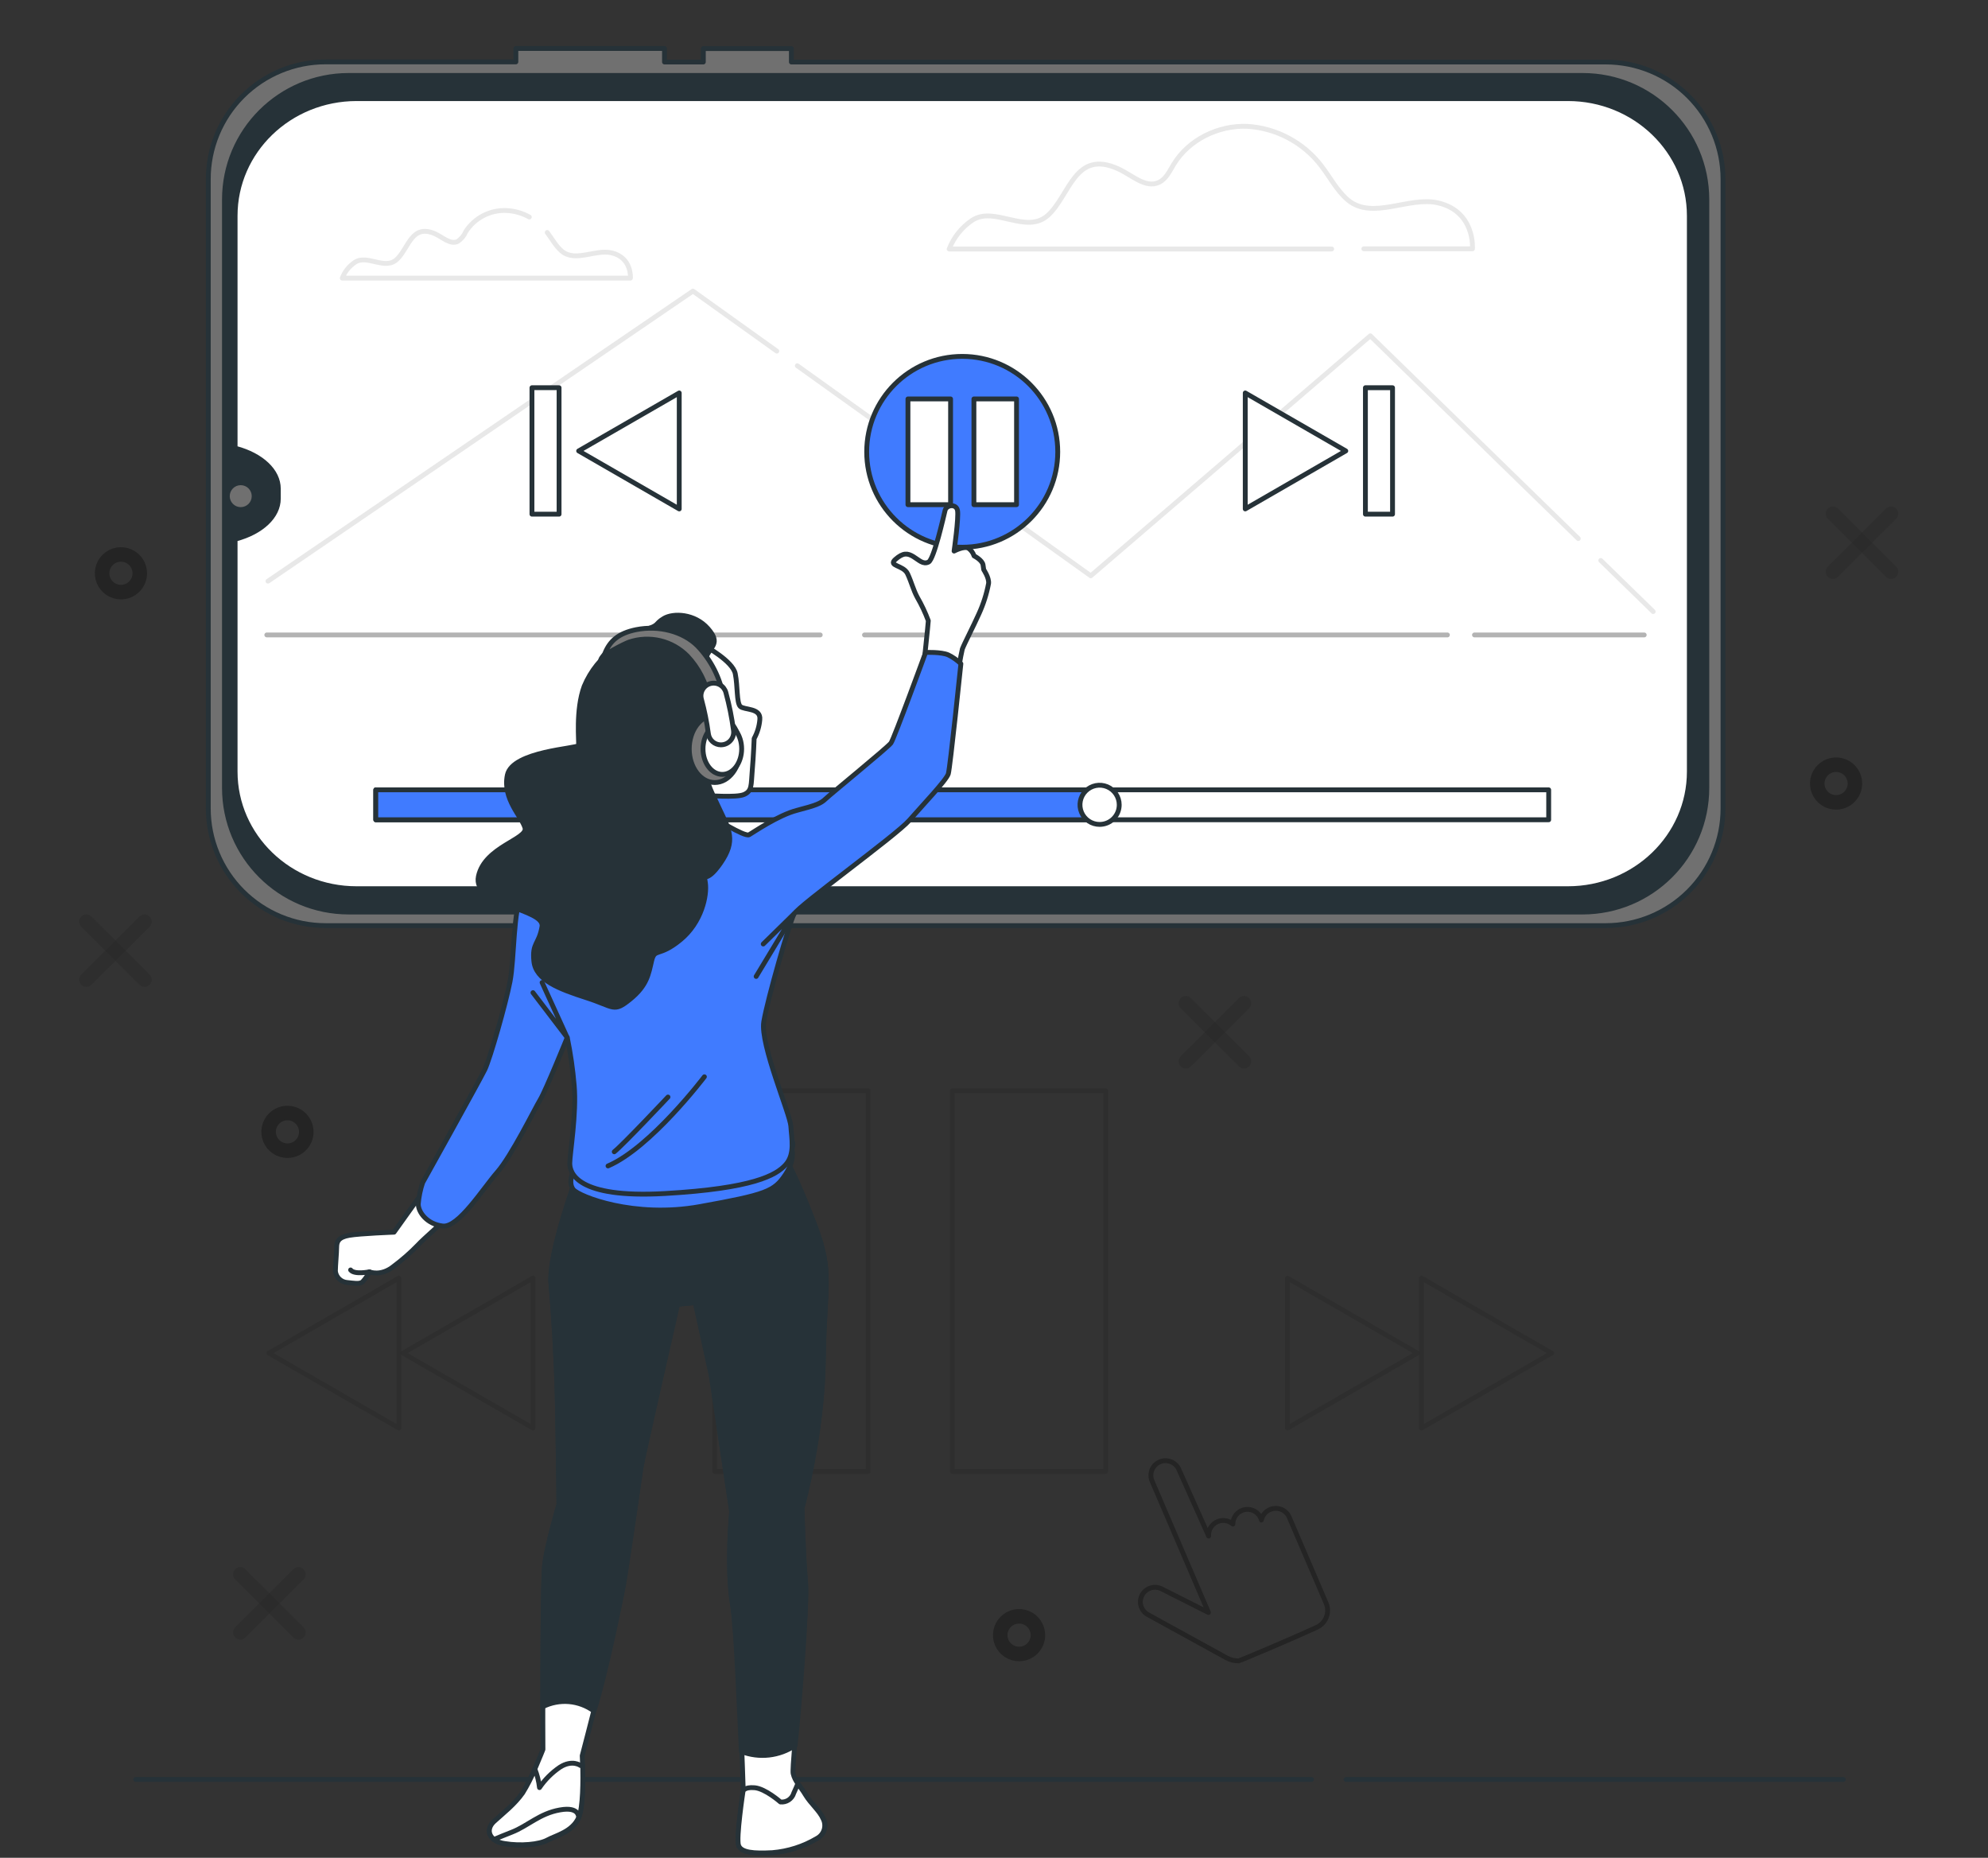 <svg width="411" height="384" viewBox="0 0 411 384" fill="none" xmlns="http://www.w3.org/2000/svg">
<rect x="0" y="0" width="411" height="384" fill="#333333" stroke="none"/>
<path d="M278.28 367.806H381.082" stroke="#263238" stroke-linecap="round" stroke-linejoin="round"/>
<path d="M28.06 367.806H271.133" stroke="#263238" stroke-linecap="round" stroke-linejoin="round"/>
<g opacity="0.3">
<path opacity="0.3" d="M378.943 106.176L390.956 118.174" stroke="black" stroke-width="3" stroke-linecap="round" stroke-linejoin="round"/>
<path opacity="0.3" d="M390.956 106.176L378.943 118.174" stroke="black" stroke-width="3" stroke-linecap="round" stroke-linejoin="round"/>
</g>
<g opacity="0.3">
<path opacity="0.3" d="M49.685 325.405L61.698 337.403" stroke="black" stroke-width="3" stroke-linecap="round" stroke-linejoin="round"/>
<path opacity="0.3" d="M61.698 325.405L49.685 337.403" stroke="black" stroke-width="3" stroke-linecap="round" stroke-linejoin="round"/>
</g>
<g opacity="0.3">
<path opacity="0.3" d="M17.865 190.496L29.878 202.494" stroke="black" stroke-width="3" stroke-linecap="round" stroke-linejoin="round"/>
<path opacity="0.3" d="M29.878 190.496L17.865 202.494" stroke="black" stroke-width="3" stroke-linecap="round" stroke-linejoin="round"/>
</g>
<g opacity="0.3">
<path opacity="0.3" d="M245.163 207.362L257.176 219.36" stroke="black" stroke-width="3" stroke-linecap="round" stroke-linejoin="round"/>
<path opacity="0.3" d="M257.176 207.362L245.163 219.36" stroke="black" stroke-width="3" stroke-linecap="round" stroke-linejoin="round"/>
</g>
<path opacity="0.3" d="M383.49 161.952C383.49 161.182 383.261 160.43 382.833 159.79C382.404 159.149 381.796 158.651 381.083 158.356C380.371 158.061 379.588 157.984 378.832 158.134C378.076 158.285 377.381 158.655 376.836 159.2C376.291 159.744 375.92 160.438 375.769 161.193C375.619 161.948 375.696 162.731 375.991 163.442C376.286 164.153 376.786 164.761 377.427 165.189C378.068 165.617 378.821 165.845 379.592 165.845C380.625 165.843 381.615 165.432 382.346 164.702C383.076 163.973 383.487 162.984 383.49 161.952Z" stroke="black" stroke-width="3" stroke-linecap="round" stroke-linejoin="round"/>
<path opacity="0.3" d="M63.324 233.947C63.324 233.177 63.095 232.424 62.667 231.784C62.238 231.144 61.63 230.645 60.917 230.351C60.205 230.056 59.422 229.979 58.666 230.129C57.91 230.279 57.215 230.65 56.67 231.194C56.125 231.739 55.754 232.432 55.603 233.188C55.453 233.943 55.53 234.725 55.825 235.437C56.12 236.148 56.62 236.756 57.261 237.184C57.901 237.611 58.655 237.84 59.426 237.84C59.938 237.841 60.445 237.741 60.919 237.546C61.392 237.35 61.822 237.064 62.184 236.702C62.547 236.34 62.834 235.911 63.029 235.438C63.225 234.965 63.325 234.458 63.324 233.947V233.947Z" stroke="black" stroke-width="3" stroke-linecap="round" stroke-linejoin="round"/>
<path opacity="0.3" d="M214.58 337.975C214.58 337.205 214.352 336.452 213.923 335.812C213.495 335.172 212.886 334.673 212.174 334.378C211.462 334.084 210.678 334.007 209.922 334.157C209.166 334.307 208.472 334.678 207.927 335.222C207.382 335.767 207.01 336.46 206.86 337.215C206.71 337.97 206.787 338.753 207.082 339.464C207.377 340.176 207.876 340.784 208.517 341.211C209.158 341.639 209.912 341.868 210.683 341.868C211.716 341.868 212.708 341.457 213.439 340.727C214.17 339.997 214.58 339.007 214.58 337.975Z" stroke="black" stroke-width="3" stroke-linecap="round" stroke-linejoin="round"/>
<path opacity="0.3" d="M28.902 118.501C28.903 117.731 28.676 116.978 28.249 116.336C27.822 115.695 27.213 115.195 26.501 114.899C25.789 114.603 25.005 114.525 24.249 114.674C23.492 114.823 22.797 115.193 22.251 115.737C21.705 116.281 21.333 116.975 21.182 117.73C21.031 118.486 21.108 119.269 21.402 119.981C21.697 120.692 22.197 121.301 22.838 121.729C23.479 122.157 24.233 122.386 25.004 122.386C26.036 122.386 27.026 121.977 27.757 121.248C28.488 120.52 28.899 119.532 28.902 118.501V118.501Z" stroke="black" stroke-width="3" stroke-linecap="round" stroke-linejoin="round"/>
<g opacity="0.3">
<path opacity="0.3" d="M179.477 225.447H147.749V304.151H179.477V225.447Z" stroke="black" stroke-linecap="round" stroke-linejoin="round"/>
<path opacity="0.3" d="M228.605 225.447H196.877V304.151H228.605V225.447Z" stroke="black" stroke-linecap="round" stroke-linejoin="round"/>
</g>
<g opacity="0.3">
<path opacity="0.3" d="M55.579 279.677L82.467 264.173V295.18L55.579 279.677Z" stroke="black" stroke-linecap="round" stroke-linejoin="round"/>
<path opacity="0.3" d="M83.3 279.677L110.187 264.173V295.18L83.3 279.677Z" stroke="black" stroke-linecap="round" stroke-linejoin="round"/>
</g>
<g opacity="0.3">
<path opacity="0.3" d="M320.775 279.677L293.879 264.173V295.18L320.775 279.677Z" stroke="black" stroke-linecap="round" stroke-linejoin="round"/>
<path opacity="0.3" d="M293.046 279.677L266.158 264.173V295.18L293.046 279.677Z" stroke="black" stroke-linecap="round" stroke-linejoin="round"/>
</g>
<path opacity="0.3" d="M272.236 336.353C273.146 335.936 273.857 335.18 274.215 334.246C274.574 333.313 274.553 332.276 274.156 331.358L266.579 313.702C266.293 312.958 265.723 312.358 264.994 312.033C264.264 311.708 263.436 311.686 262.69 311.97C262.209 312.145 261.78 312.439 261.445 312.827C261.111 313.214 260.881 313.68 260.779 314.182V314.098C260.565 313.406 260.109 312.815 259.495 312.432C258.88 312.05 258.148 311.901 257.432 312.013C256.717 312.125 256.066 312.491 255.598 313.044C255.131 313.597 254.878 314.299 254.887 315.022C254.437 314.628 253.88 314.376 253.287 314.298C252.694 314.22 252.091 314.32 251.554 314.585C251.018 314.85 250.572 315.267 250.274 315.785C249.975 316.303 249.838 316.898 249.878 317.494L243.792 303.891C243.651 303.51 243.435 303.162 243.157 302.867C242.879 302.572 242.544 302.336 242.173 302.172C241.801 302.009 241.401 301.922 240.995 301.917C240.589 301.912 240.186 301.989 239.811 302.142C239.435 302.296 239.094 302.524 238.809 302.812C238.523 303.1 238.299 303.442 238.149 303.819C237.998 304.195 237.926 304.598 237.935 305.004C237.944 305.409 238.035 305.808 238.202 306.177L249.836 333.292L240.214 328.441C239.858 328.251 239.469 328.134 239.067 328.097C238.666 328.059 238.261 328.103 237.877 328.224C237.492 328.346 237.136 328.543 236.829 328.804C236.522 329.065 236.27 329.384 236.089 329.744C235.907 330.103 235.8 330.496 235.773 330.897C235.745 331.299 235.799 331.702 235.93 332.083C236.061 332.464 236.267 332.815 236.535 333.115C236.804 333.415 237.13 333.658 237.495 333.83L253.54 342.65C254.313 343.075 255.182 343.298 256.065 343.297C256.343 343.264 266.992 338.782 272.236 336.353Z" stroke="black" stroke-linecap="round" stroke-linejoin="round"/>
<path d="M137.377 10.018H106.651V12.792H67.313C64.126 12.792 60.97 13.419 58.026 14.638C55.082 15.857 52.407 17.644 50.155 19.896C47.903 22.148 46.117 24.821 44.899 27.762C43.682 30.704 43.057 33.857 43.061 37.04V167.098C43.061 173.522 45.616 179.683 50.164 184.226C54.712 188.768 60.881 191.32 67.313 191.32H331.97C338.401 191.318 344.568 188.765 349.114 184.223C353.661 179.68 356.215 173.521 356.215 167.098V37.04C356.215 30.617 353.661 24.457 349.114 19.915C344.568 15.373 338.401 12.82 331.97 12.817H163.608V10.043H145.408V12.817H137.377V10.018Z" fill="#707070" stroke="#263238" stroke-linejoin="round"/>
<path d="M46.402 41.252L46.402 162.852C46.402 177.024 57.905 188.512 72.094 188.512L327.18 188.512C341.37 188.512 352.872 177.024 352.872 162.852V41.252C352.872 27.08 341.37 15.592 327.18 15.592L72.094 15.592C57.905 15.592 46.402 27.08 46.402 41.252Z" fill="#263238" stroke="#263238" stroke-linejoin="round"/>
<path d="M48.608 44.607V92.631L48.785 92.682C54.089 94.103 57.54 97.373 57.54 100.997V103.082C57.54 106.706 54.089 109.976 48.785 111.397L48.608 111.448V159.472C48.608 172.849 59.847 183.686 73.72 183.686H324.142C338.015 183.686 349.253 172.849 349.253 159.472V44.607C349.253 31.23 338.015 20.384 324.142 20.384H73.72C59.813 20.401 48.608 31.247 48.608 44.607Z" fill="white" stroke="#263238" stroke-linecap="round" stroke-linejoin="round"/>
<path opacity="0.3" d="M304.839 131.239H339.926" stroke="black" stroke-linecap="round" stroke-linejoin="round"/>
<path opacity="0.3" d="M178.727 131.239H299.24" stroke="black" stroke-linecap="round" stroke-linejoin="round"/>
<path opacity="0.3" d="M55.157 131.239H169.576" stroke="black" stroke-linecap="round" stroke-linejoin="round"/>
<g opacity="0.3">
<path opacity="0.3" d="M330.943 115.845L341.786 126.413" stroke="black" stroke-linecap="round" stroke-linejoin="round"/>
<path opacity="0.3" d="M164.837 75.597L225.506 119.014L283.297 69.409L326.296 111.321" stroke="black" stroke-linecap="round" stroke-linejoin="round"/>
<path opacity="0.3" d="M55.401 120.124L143.261 60.169L160.603 72.579" stroke="black" stroke-linecap="round" stroke-linejoin="round"/>
<path opacity="0.3" d="M281.959 51.425H304.418C304.418 51.425 305.016 43.715 297.288 41.933C291.261 40.546 283.777 45.54 278.709 41.378L278.583 41.269C276.352 39.343 274.98 36.644 273.187 34.307C271.372 31.92 269.063 29.953 266.418 28.538C263.772 27.123 260.853 26.295 257.858 26.11C251.872 25.874 245.744 28.859 242.646 33.979C241.804 35.375 241.072 37.006 239.599 37.695C236.812 39.007 234.009 36.165 231.181 34.896C222.257 30.86 221.239 40.218 216.735 44.43C212.231 48.642 205.623 42.446 200.985 45.531C198.833 46.982 197.174 49.053 196.229 51.467H275.317" stroke="black" stroke-linecap="round" stroke-linejoin="round"/>
<path opacity="0.3" d="M109.429 44.859C107.989 44.053 106.38 43.592 104.731 43.514C103.071 43.437 101.419 43.797 99.941 44.558C98.464 45.32 97.213 46.456 96.313 47.852C95.96 48.683 95.376 49.395 94.63 49.903C93.089 50.618 91.549 49.063 90.008 48.356C85.092 46.128 84.528 51.291 82.045 53.611C79.561 55.932 75.925 52.518 73.374 54.217C72.19 55.017 71.277 56.157 70.756 57.487H130.339C130.339 57.487 130.668 53.233 126.416 52.258C123.091 51.492 118.966 54.242 116.18 51.947C116.154 51.931 116.131 51.911 116.113 51.888C114.884 50.828 114.126 49.365 113.133 48.054" stroke="black" stroke-linecap="round" stroke-linejoin="round"/>
</g>
<path d="M320.176 163.255H77.692V169.443H320.176V163.255Z" fill="white" stroke="#263238" stroke-linecap="round" stroke-linejoin="round"/>
<path d="M225.313 163.255H77.692V169.443H225.313V163.255Z" fill="#407BFF" stroke="#263238" stroke-linecap="round" stroke-linejoin="round"/>
<path d="M231.39 166.35C231.39 165.548 231.152 164.764 230.706 164.098C230.26 163.431 229.626 162.912 228.884 162.605C228.142 162.299 227.326 162.219 226.538 162.376C225.751 162.533 225.028 162.92 224.461 163.487C223.894 164.055 223.508 164.778 223.352 165.564C223.197 166.351 223.278 167.166 223.587 167.907C223.895 168.647 224.416 169.279 225.085 169.723C225.753 170.168 226.539 170.404 227.341 170.402C227.874 170.402 228.401 170.297 228.893 170.094C229.385 169.89 229.831 169.591 230.208 169.215C230.584 168.838 230.882 168.392 231.085 167.9C231.288 167.408 231.392 166.882 231.39 166.35Z" fill="white" stroke="#263238" stroke-linecap="round" stroke-linejoin="round"/>
<path d="M49.77 104.822C51.025 104.822 52.043 103.806 52.043 102.552C52.043 101.299 51.025 100.282 49.77 100.282C48.515 100.282 47.497 101.299 47.497 102.552C47.497 103.806 48.515 104.822 49.77 104.822Z" fill="#707070"/>
<path d="M278.229 93.203L257.444 81.222V105.192L278.229 93.203Z" fill="white" stroke="#263238" stroke-linecap="round" stroke-linejoin="round"/>
<path d="M287.894 80.138H282.287V106.277H287.894V80.138Z" fill="white" stroke="#263238" stroke-linecap="round" stroke-linejoin="round"/>
<path d="M119.632 93.203L140.425 81.222V105.192L119.632 93.203Z" fill="white" stroke="#263238" stroke-linecap="round" stroke-linejoin="round"/>
<path d="M109.977 106.277H115.583V80.137H109.977V106.277Z" fill="white" stroke="#263238" stroke-linecap="round" stroke-linejoin="round"/>
<path d="M198.931 113.112C209.838 113.112 218.679 104.281 218.679 93.388C218.679 82.495 209.838 73.664 198.931 73.664C188.024 73.664 179.182 82.495 179.182 93.388C179.182 104.281 188.024 113.112 198.931 113.112Z" fill="#407BFF" stroke="#263238" stroke-linecap="round" stroke-linejoin="round"/>
<path d="M196.523 82.458H187.709V104.318H196.523V82.458Z" fill="white" stroke="#263238" stroke-linecap="round" stroke-linejoin="round"/>
<path d="M210.16 82.458H201.347V104.318H210.16V82.458Z" fill="white" stroke="#263238" stroke-linecap="round" stroke-linejoin="round"/>
<path d="M145.754 133.526C145.754 133.526 151.487 136.646 152.009 139.243C152.531 141.841 152.261 145.23 153.044 146.012C153.827 146.794 157.346 146.272 157.085 148.744C156.973 150.112 156.574 151.441 155.915 152.645C155.915 152.645 155.78 156.286 155.519 159.271C155.258 162.255 155.519 163.474 153.836 164.214C152.152 164.954 146.15 164.349 145.241 164.475C144.332 164.601 142.639 160.313 141.469 151.081C140.299 141.85 143.153 132.618 145.754 133.526Z" fill="white" stroke="#263238" stroke-linecap="round" stroke-linejoin="round"/>
<path d="M86.676 247.4L81.465 254.689C81.465 254.689 74.436 254.95 72.205 255.337C69.974 255.723 69.604 256.64 69.604 257.809C69.604 258.977 69.343 261.575 69.343 262.752C69.413 263.371 69.7 263.944 70.153 264.372C70.606 264.8 71.195 265.054 71.818 265.09C73.114 265.216 74.293 265.476 74.941 264.963C75.52 264.344 76.002 263.641 76.372 262.878C76.372 262.878 78.721 263.921 81.423 261.71C83.201 260.382 84.871 258.915 86.415 257.321C87.198 256.413 92.93 251.335 92.93 251.335L86.676 247.4Z" fill="white" stroke="#263238" stroke-linecap="round" stroke-linejoin="round"/>
<path d="M76.388 262.878C76.388 262.878 73.265 263.525 72.482 262.491" stroke="#263238" stroke-linecap="round" stroke-linejoin="round"/>
<path d="M119.06 243.692C119.06 243.692 113.353 259.128 113.908 265.375C114.464 271.622 115.011 280.45 115.196 288.168C115.382 295.887 115.558 310.953 115.558 310.953C115.558 310.953 113.168 319.041 112.62 323.27C112.073 327.499 112.25 361.609 112.25 361.609C112.25 361.609 109.674 368.226 108.041 370.614C106.408 373.002 103.992 374.818 102.148 376.499C100.305 378.181 101.037 380.543 104.354 381.09C107.671 381.636 111.526 381.275 113.185 380.358C114.843 379.442 118.336 378.677 119.624 375.759C120.912 372.842 120.365 362.896 120.365 362.896C120.365 362.896 127.941 334.108 129.196 325.843C130.45 317.578 132.319 304.891 132.504 303.42C132.689 301.949 140.08 269.604 140.08 269.604L143.759 269.234L147.067 284.309L151.277 312.424C151.277 312.424 150.174 323.817 151.462 331.72C152.75 339.623 153.667 370.244 153.667 370.244C153.667 370.244 152.194 379.988 152.75 381.46C153.305 382.931 155.873 383.141 159.737 382.931C162.988 382.662 166.135 381.655 168.938 379.988C169.644 379.621 170.175 378.989 170.417 378.232C170.658 377.474 170.589 376.652 170.226 375.944C169.493 374.263 167.65 372.817 166.547 370.984C165.444 369.151 164.341 368.226 163.971 366.57C163.601 364.913 167.103 333.78 166.547 327.129C165.991 320.479 165.815 311.693 165.815 311.693C165.815 311.693 170.024 296.618 170.226 280.997C170.428 265.375 172.254 263.172 168.391 253.066C164.527 242.96 162.313 239.278 162.313 239.278L119.995 240.379L119.06 243.692Z" fill="white" stroke="#263238" stroke-linecap="round" stroke-linejoin="round"/>
<path d="M166.53 327.104C165.982 320.487 165.797 311.668 165.797 311.668C165.797 311.668 170.006 296.593 170.208 280.971C170.41 265.35 172.237 263.147 168.373 253.041C164.509 242.935 162.295 239.252 162.295 239.252L119.977 240.354L119.06 243.666C119.06 243.666 113.352 259.103 113.908 265.35C114.463 271.597 115.011 280.425 115.196 288.143C115.381 295.861 115.558 310.928 115.558 310.928C115.558 310.928 113.167 319.016 112.62 323.245C112.275 325.868 112.216 344.592 112.216 352.764C113.891 351.925 115.766 351.565 117.634 351.723C119.501 351.882 121.288 352.554 122.797 353.664C125.02 346.896 128.463 330.425 129.178 325.818C130.466 317.545 132.301 304.866 132.487 303.394C132.672 301.923 140.063 269.579 140.063 269.579L143.742 269.209L147.05 284.284L151.259 312.399C151.259 312.399 150.156 323.791 151.444 331.695C152.236 336.537 152.884 354.572 153.271 362.03C155.089 362.731 157.049 362.983 158.985 362.765C160.921 362.547 162.776 361.865 164.391 360.777C165.233 352.916 166.925 331.88 166.53 327.104Z" fill="#263238" stroke="#263238" stroke-linecap="round" stroke-linejoin="round"/>
<path d="M166.529 370.984C165.974 370.051 165.41 369.353 164.947 368.672C164.745 369.16 164.484 369.798 164.105 370.614C163.936 371.197 163.566 371.701 163.061 372.038C162.556 372.375 161.948 372.523 161.344 372.455C161.344 372.455 158.221 369.698 156.007 369.513C153.793 369.328 153.616 370.244 153.616 370.244C153.616 370.244 152.143 379.989 152.698 381.46C153.254 382.931 155.822 383.141 159.686 382.931C162.937 382.662 166.084 381.656 168.887 379.989C169.593 379.621 170.124 378.99 170.366 378.232C170.607 377.474 170.538 376.652 170.175 375.944C169.476 374.288 167.632 372.817 166.529 370.984Z" fill="white" stroke="#263238" stroke-linecap="round" stroke-linejoin="round"/>
<path d="M115.743 365.284C114.089 366.41 112.661 367.836 111.534 369.488C111.387 368.17 111.064 366.878 110.574 365.645C109.868 367.359 109.024 369.012 108.049 370.589C106.365 372.977 104 374.793 102.156 376.474C100.313 378.156 101.045 380.518 104.362 381.065C107.678 381.611 111.534 381.25 113.192 380.333C114.851 379.417 118.344 378.652 119.632 375.734C120.567 373.607 120.533 367.806 120.474 364.804L120.028 364.931C120.028 364.931 118.319 363.627 115.743 365.284Z" fill="white" stroke="#263238" stroke-linecap="round" stroke-linejoin="round"/>
<path d="M115.743 374.103C111.534 374.843 109.118 377.416 105.81 378.702C104.362 379.265 103.082 379.795 102.114 380.207C102.775 380.664 103.538 380.953 104.337 381.048C107.645 381.603 111.509 381.233 113.167 380.316C114.826 379.4 118.319 378.635 119.607 375.717C119.582 375.759 119.978 373.346 115.743 374.103Z" fill="white" stroke="#263238" stroke-linecap="round" stroke-linejoin="round"/>
<path d="M118.539 241.985C118.539 241.985 117.368 244.457 118.539 245.886C119.709 247.315 131.04 251.864 144.711 249.392C158.382 246.92 160.074 246.273 162.389 242.758C164.704 239.244 163.693 237.041 163.037 235.351C162.38 233.661 170.462 240.556 147.935 242.372C125.408 244.188 119.582 239.252 119.582 239.252L118.539 241.985Z" fill="#407BFF" stroke="#263238" stroke-linecap="round" stroke-linejoin="round"/>
<path d="M190.925 137.991C190.925 137.991 191.919 128.742 191.919 128.297C191.298 126.621 190.534 125 189.638 123.454C188.796 121.882 188.493 120.461 187.642 118.611C186.792 116.761 183.501 117.039 185.117 115.618C186.733 114.197 187.642 114.332 188.821 115.046C189.999 115.761 190.824 116.728 191.961 116.181C193.097 115.635 195.101 106.639 195.387 105.495C195.673 104.352 197.668 104.074 197.955 105.495C198.241 106.916 197.247 113.903 197.247 113.903C197.247 113.903 199.386 112.768 200.244 113.331C200.78 113.722 201.178 114.273 201.381 114.903C201.381 114.903 203.064 115.744 203.233 116.753L203.376 117.754C203.376 117.754 204.521 119.435 204.378 120.604C203.97 122.768 203.3 124.874 202.383 126.876C201.238 129.44 199.386 133.005 198.956 134.14C198.502 136.162 198.168 138.208 197.955 140.269L190.925 137.991Z" fill="white" stroke="#263238" stroke-linecap="round" stroke-linejoin="round"/>
<path d="M147.185 168.771C147.185 168.771 153.962 173.059 154.871 172.538C155.78 172.017 160.856 168.511 164.762 167.493C168.668 166.476 169.712 166.064 170.655 165.148C171.598 164.231 183.551 154.487 184.2 153.579C184.848 152.671 191.363 134.855 191.363 134.855C191.363 134.855 194.613 134.72 196.052 135.368C197.009 135.838 197.886 136.453 198.654 137.192C198.654 137.192 196.44 158.649 196.052 159.952C195.665 161.255 190.707 166.451 187.979 169.57C185.252 172.689 165.057 187.226 164.148 188.95C163.238 190.673 158.676 206.505 157.901 211.188C157.127 215.871 163.365 230.307 163.499 232.779C163.634 235.251 164.409 238.496 162.456 240.707C160.503 242.918 155.721 245.651 137.454 246.694C119.186 247.736 117.797 242.397 117.797 240.447C117.797 238.496 119.229 230.172 118.707 224.321C118.428 221.002 117.95 217.703 117.276 214.442C117.276 214.442 112.848 225.372 111.677 227.314C110.507 229.256 105.785 238.883 102.822 242.271C99.858 245.659 94.782 253.798 91.525 253.411C88.267 253.025 86.474 250.553 86.474 248.863C86.594 247.357 86.9 245.872 87.383 244.44C87.383 244.44 99.168 223.278 100.237 221.067C101.306 218.856 104.539 207.547 105.448 202.864C106.357 198.181 106.096 187.781 107.923 184.914C109.75 182.047 124.591 175.817 128.362 173.471C132.134 171.125 141.587 167.989 147.185 168.771Z" fill="#407BFF" stroke="#263238" stroke-linecap="round" stroke-linejoin="round"/>
<path d="M112.073 203.083L117.242 214.417L110.188 205.177" stroke="#263238" stroke-linecap="round" stroke-linejoin="round"/>
<path d="M157.792 195.121L164.114 188.924L156.327 201.83" stroke="#263238" stroke-linecap="round" stroke-linejoin="round"/>
<path d="M145.628 222.563C145.628 222.563 134.516 237.226 125.702 240.993" stroke="#263238" stroke-linecap="round" stroke-linejoin="round"/>
<path d="M138.102 226.75C138.102 226.75 128.842 236.596 126.99 238.067" stroke="#263238" stroke-linecap="round" stroke-linejoin="round"/>
<path d="M127.158 133.913C124.321 135.901 122.108 138.654 120.777 141.85C118.959 146.794 119.742 153.419 119.607 154.075C119.473 154.73 105.936 155.243 104.892 160.187C103.849 165.131 107.889 168.771 108.537 171.117C109.186 173.463 100.204 175.018 98.907 181.13C97.611 187.243 112.704 187.764 112.056 191.531C111.408 195.297 109.977 194.785 110.373 198.686C110.768 202.587 115.583 204.411 121.316 206.253C127.049 208.094 126.788 209.372 130.298 206.513C133.809 203.655 134.078 201.309 134.726 198.585C135.374 195.861 136.157 197.929 140.619 194.288C145.081 190.648 146.217 185.04 145.83 182.459C145.442 179.878 145.703 183.106 148.953 178.423C152.202 173.74 150.78 171.529 148.692 167.106C146.604 162.684 145.703 160.994 145.964 158.009C146.225 155.025 149.87 145.263 148.044 141.623C146.217 137.982 145.047 138.26 145.964 135.897C146.882 133.535 149.088 133.039 146.352 129.919C143.616 126.8 139.188 126.666 137.235 127.834C135.282 129.003 136.452 129.264 133.203 130.18C130.926 130.94 128.856 132.218 127.158 133.913Z" fill="#263238" stroke="#263238" stroke-linecap="round" stroke-linejoin="round"/>
<path d="M153.044 154.789C153.044 158.631 150.687 161.742 147.774 161.742C144.862 161.742 142.496 158.631 142.496 154.789C142.496 150.947 144.862 147.828 147.774 147.828C150.687 147.828 153.044 150.947 153.044 154.789Z" fill="#787878" stroke="#263238" stroke-linecap="round" stroke-linejoin="round"/>
<path d="M153.331 154.789C153.331 157.698 151.538 160.061 149.332 160.061C147.126 160.061 145.342 157.698 145.342 154.789C145.342 151.88 147.126 149.518 149.332 149.518C151.538 149.518 153.331 151.88 153.331 154.789Z" fill="white" stroke="#263238" stroke-linecap="round" stroke-linejoin="round"/>
<path d="M149.576 144.111C148.877 140.124 147.008 136.434 144.205 133.509C141.217 130.516 136.233 129.213 131.519 130.146C127.899 130.886 126.098 132.45 125.054 135.048C124.903 135.435 124.052 136.191 124.212 136.545C123.817 135.595 129.44 132.912 130.054 132.711C132.132 132.013 134.363 131.912 136.495 132.421C138.627 132.929 140.572 134.026 142.109 135.586C144.447 138.059 146.019 141.154 146.638 144.498C146.689 144.853 146.866 145.177 147.136 145.412C147.407 145.646 147.753 145.776 148.111 145.776H148.322C148.706 145.716 149.052 145.508 149.287 145.198C149.521 144.887 149.625 144.497 149.576 144.111Z" fill="#787878" stroke="#263238" stroke-linecap="round" stroke-linejoin="round"/>
<path d="M149.045 153.957C148.408 153.954 147.793 153.719 147.316 153.297C146.839 152.874 146.532 152.293 146.452 151.661C146.13 149.253 145.649 146.869 145.013 144.523C144.827 143.854 144.914 143.139 145.256 142.534C145.597 141.93 146.166 141.485 146.836 141.299C147.505 141.113 148.222 141.2 148.827 141.541C149.433 141.883 149.877 142.45 150.064 143.119C150.771 145.715 151.302 148.355 151.655 151.022C151.697 151.363 151.672 151.708 151.581 152.038C151.489 152.368 151.334 152.678 151.123 152.948C150.911 153.218 150.649 153.444 150.35 153.613C150.052 153.782 149.723 153.89 149.382 153.931C149.271 153.949 149.158 153.957 149.045 153.957Z" fill="white" stroke="#263238" stroke-linecap="round" stroke-linejoin="round"/>
</svg>
